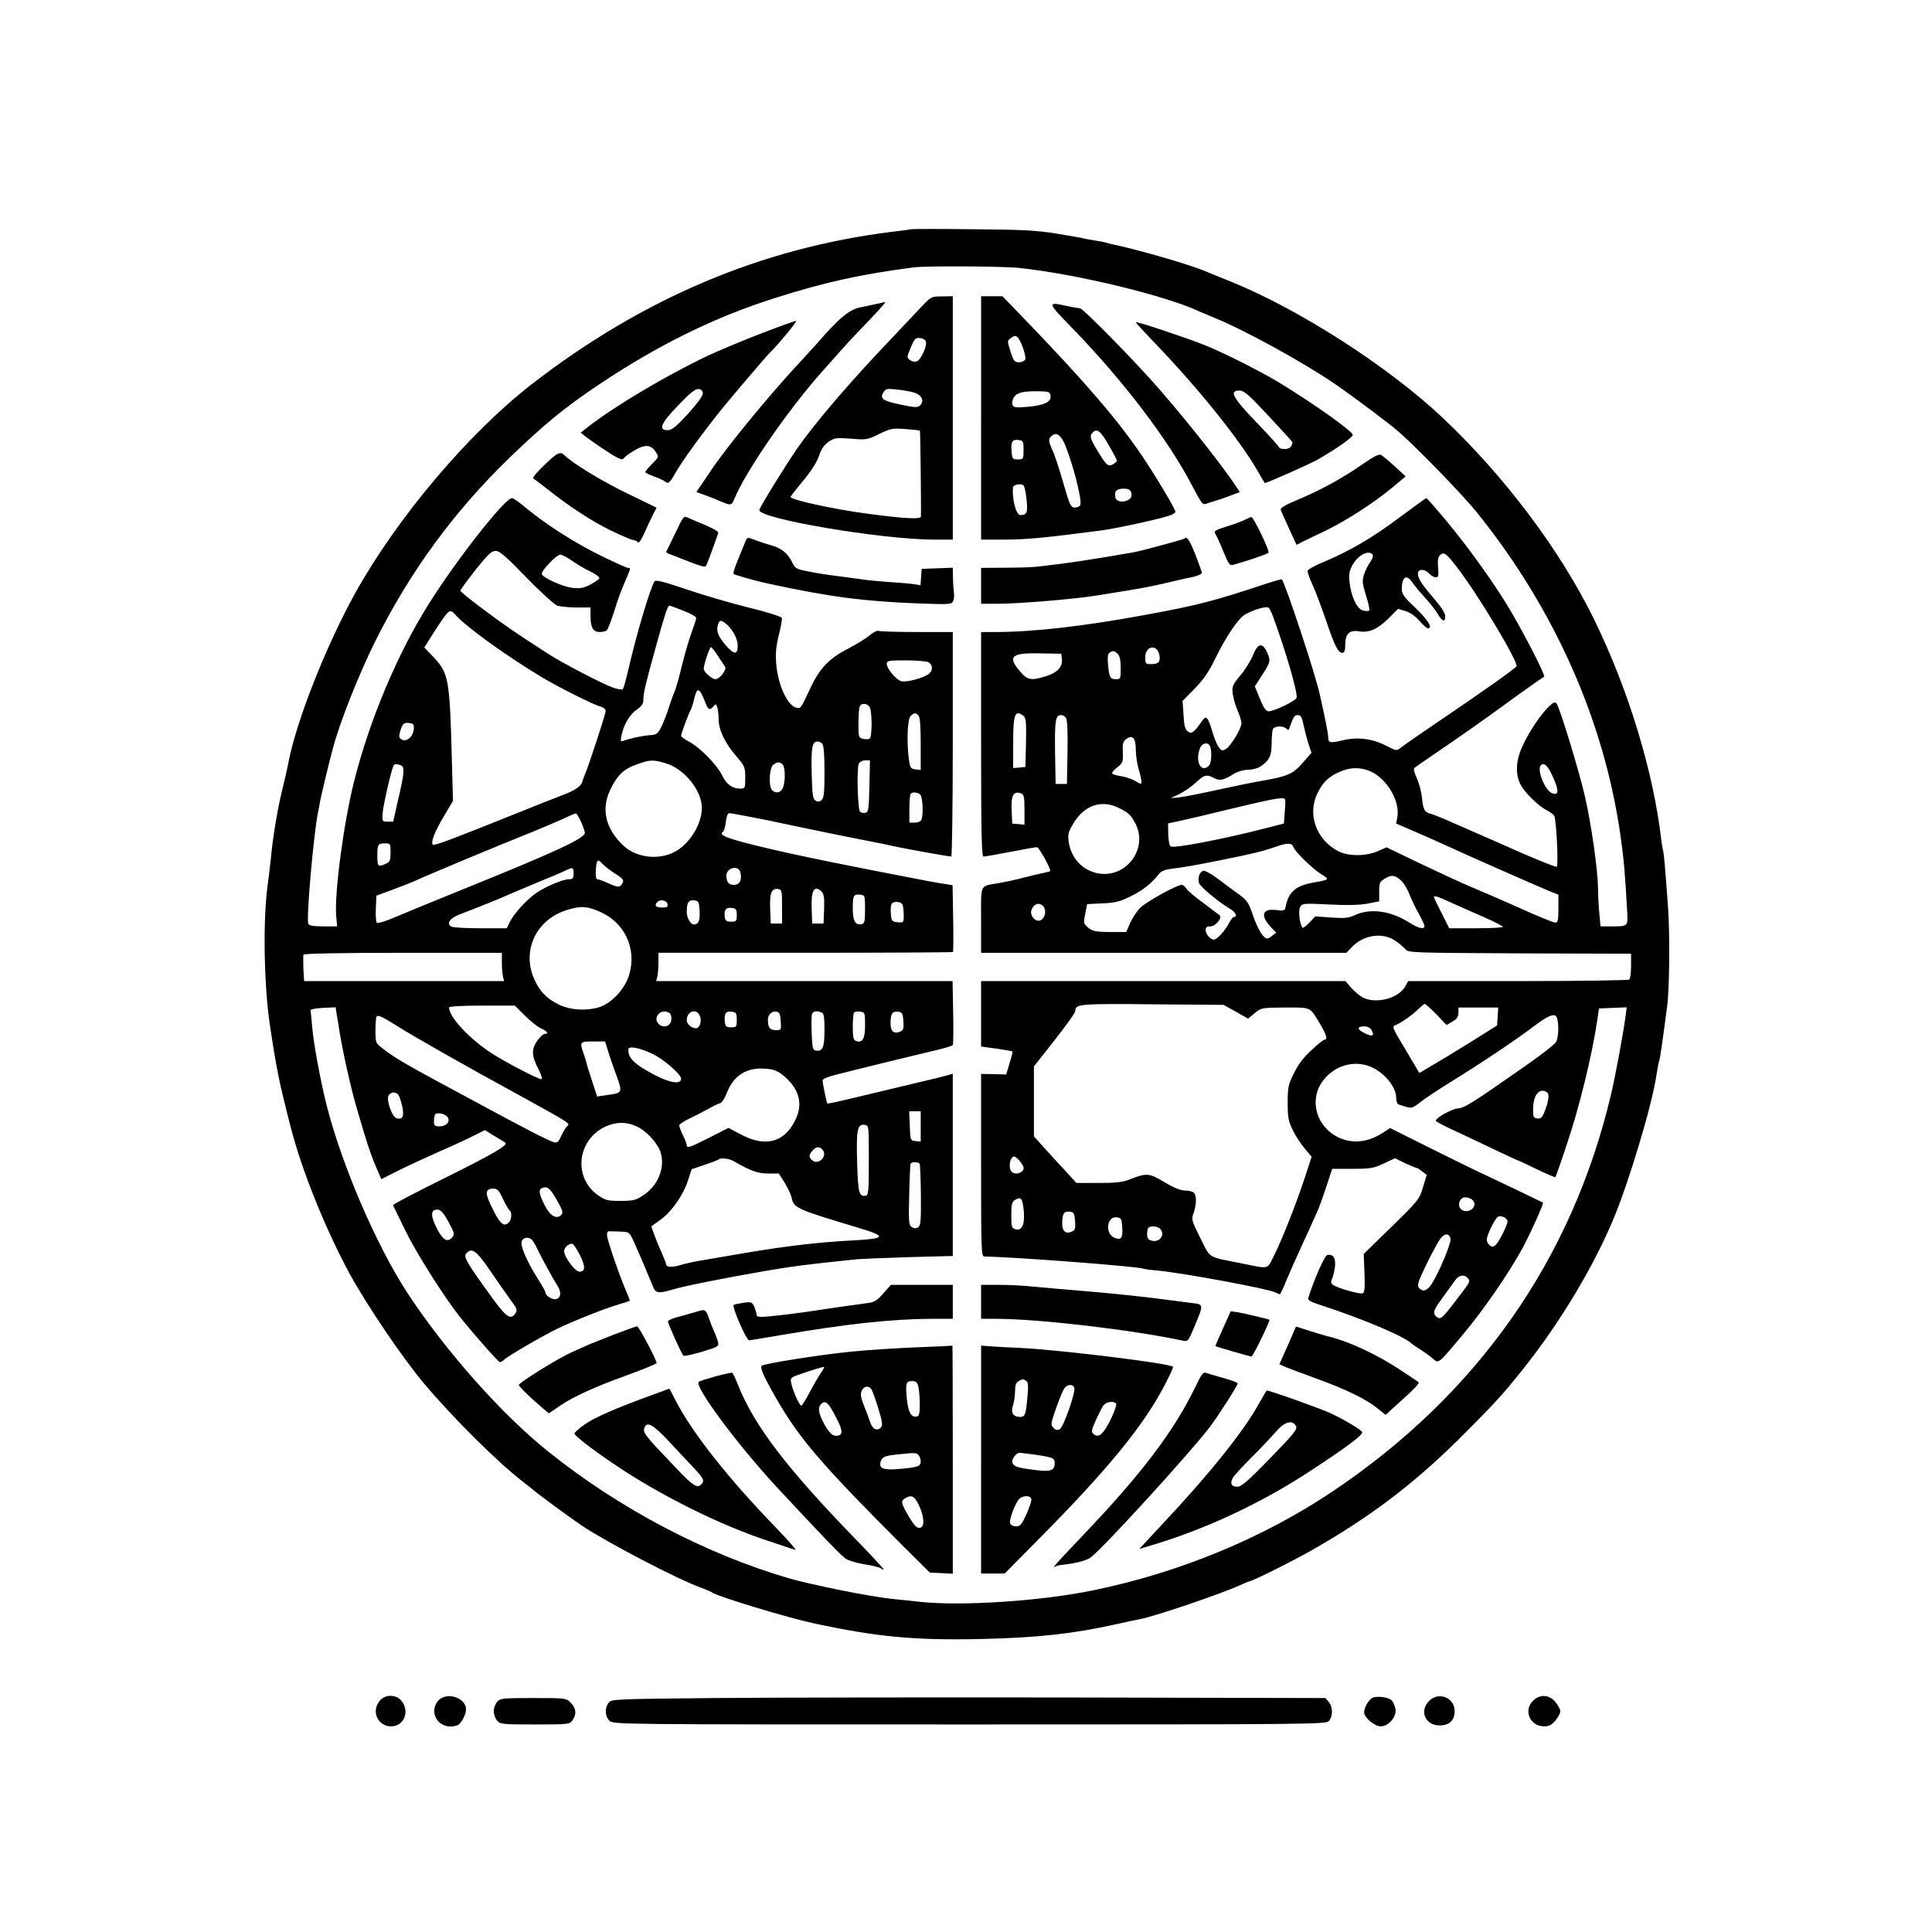 <?xml version="1.0" standalone="no"?>
<!DOCTYPE svg PUBLIC "-//W3C//DTD SVG 20010904//EN"
 "http://www.w3.org/TR/2001/REC-SVG-20010904/DTD/svg10.dtd">
<svg version="1.0" xmlns="http://www.w3.org/2000/svg"
 width="1024pt" height="1024pt" viewBox="0 0 1024 1024"
 preserveAspectRatio="xMidYMid meet">

<g transform="translate(0,1024) scale(0.1,-0.1)"
fill="#000000" stroke="none">
<path d="M4830 9025 c-8 -2 -55 -8 -105 -14 -689 -86 -1318 -352 -1905 -806
-336 -260 -716 -710 -938 -1110 -152 -274 -309 -671 -352 -890 -6 -33 -22
-103 -35 -155 -24 -96 -50 -255 -60 -365 -3 -33 -10 -89 -15 -125 -27 -185
-22 -530 10 -750 37 -245 49 -304 111 -545 58 -227 183 -537 311 -774 88 -162
279 -445 393 -581 161 -191 397 -425 535 -530 25 -19 47 -37 50 -40 11 -11
198 -149 255 -187 134 -89 505 -283 630 -328 28 -10 55 -22 60 -26 29 -21 398
-133 538 -163 336 -72 533 -91 891 -83 296 7 479 27 706 77 52 12 115 25 140
30 76 15 421 132 517 176 30 13 56 24 58 24 14 0 219 102 325 162 306 174 533
345 776 584 188 187 237 240 347 378 195 246 368 533 476 789 82 194 207 608
230 766 7 41 13 77 16 81 3 5 22 138 41 285 13 96 15 381 5 525 -17 232 -21
282 -28 310 -3 14 -7 36 -8 50 -42 361 -174 795 -355 1165 -180 369 -476 762
-806 1073 -286 269 -752 569 -1114 717 -63 25 -131 53 -150 61 -85 35 -356
113 -483 139 -10 2 -26 6 -35 9 -9 3 -35 8 -57 11 -22 4 -47 8 -55 10 -8 3
-73 14 -145 26 -109 18 -181 22 -445 24 -173 2 -322 2 -330 0z m570 -205 c299
-31 773 -145 955 -230 11 -5 49 -21 85 -36 159 -64 481 -242 641 -353 107 -74
290 -212 333 -250 102 -90 340 -335 413 -426 412 -511 676 -1106 762 -1715 18
-126 24 -196 36 -410 3 -68 1 -70 -75 -70 l-67 0 -6 68 c-4 37 -7 96 -7 132
-1 97 -35 340 -70 491 -30 131 -130 459 -149 489 -8 12 -15 10 -42 -15 -43
-42 -106 -135 -140 -211 -35 -76 -38 -147 -10 -202 22 -42 92 -112 137 -135
17 -9 35 -22 41 -29 12 -14 24 -266 14 -272 -5 -4 -169 64 -276 113 -11 5 -56
25 -100 44 -44 19 -121 53 -172 75 -50 23 -103 44 -117 48 -35 8 -43 21 -49
85 -3 30 -15 77 -27 103 -13 27 -19 51 -14 55 5 5 59 42 119 83 125 85 244
168 430 304 71 51 134 95 139 97 11 4 -122 261 -200 387 -83 134 -205 303
-316 437 -56 67 -105 123 -108 123 -3 0 -67 -47 -143 -103 -145 -109 -268
-180 -405 -237 -47 -19 -82 -40 -82 -47 0 -8 12 -40 26 -71 15 -31 46 -115 71
-187 48 -141 65 -175 88 -175 11 0 15 12 15 43 0 57 22 79 72 71 54 -9 100 11
157 68 l51 51 40 -12 c24 -7 52 -27 73 -51 19 -22 39 -40 45 -40 29 0 0 46
-74 116 -52 49 -64 66 -64 91 0 67 25 82 56 36 10 -16 39 -50 64 -78 26 -27
57 -67 69 -87 26 -44 41 -49 41 -13 0 16 -23 50 -65 99 -65 75 -86 110 -78
134 7 18 38 14 58 -8 10 -11 26 -20 35 -20 14 0 16 8 12 53 -3 40 0 56 12 66
20 17 32 8 91 -69 110 -143 322 -497 313 -521 -4 -11 -200 -149 -418 -296
-102 -69 -192 -132 -201 -140 -15 -13 -23 -11 -67 12 -76 40 -153 50 -232 32
-72 -17 -80 -15 -80 16 0 18 -19 113 -45 227 -24 110 -183 589 -201 609 -2 2
-38 -8 -81 -22 -279 -93 -364 -115 -648 -167 -325 -60 -591 -90 -797 -90 l-68
0 0 -595 c0 -480 3 -595 13 -595 7 0 71 11 142 25 72 14 135 25 141 25 11 0
77 -120 70 -127 -2 -2 -16 -6 -32 -9 -16 -3 -62 -14 -102 -24 -40 -11 -101
-24 -135 -30 -107 -19 -97 2 -97 -196 l0 -174 968 0 968 0 30 31 c61 64 162
79 229 33 21 -14 45 -34 54 -45 15 -19 36 -19 606 -22 l590 -2 0 -65 c0 -36
-4 -68 -10 -72 -5 -4 -271 -8 -590 -8 l-581 0 -17 -30 c-37 -63 -155 -92 -224
-57 -16 9 -44 32 -61 51 l-31 36 -966 0 -965 0 0 -173 0 -174 82 -11 c45 -7
83 -13 84 -15 2 -2 -5 -30 -15 -62 l-18 -60 -66 2 -67 1 0 -484 c0 -454 1
-484 18 -484 145 -1 821 -53 841 -64 3 -2 38 -7 76 -10 141 -14 590 -97 627
-117 9 -5 19 -9 21 -9 3 0 20 35 37 78 18 42 47 109 65 147 18 39 42 93 55
120 12 28 30 68 41 91 10 22 32 83 49 135 l31 94 107 0 c96 0 113 3 166 28
l60 28 53 -26 c30 -14 57 -25 61 -25 4 0 18 -9 30 -19 l24 -18 -20 -66 c-19
-64 -24 -70 -167 -210 l-147 -143 4 -102 c3 -80 1 -103 -10 -107 -16 -6 -139
30 -159 46 -8 7 -10 17 -4 28 5 9 12 37 16 62 7 49 -8 74 -40 67 -14 -2 -70
-129 -101 -228 -4 -11 14 -21 68 -38 218 -71 441 -165 478 -202 3 -3 25 -18
50 -34 25 -16 55 -38 67 -49 28 -25 26 -27 158 131 109 130 241 322 314 455
43 80 114 237 109 243 -2 1 -66 32 -143 69 -77 37 -174 83 -215 102 -41 20
-160 78 -264 130 l-188 94 -37 -24 c-79 -52 -162 -61 -236 -26 -118 56 -158
197 -85 298 60 83 165 114 255 77 71 -30 135 -107 135 -163 0 -18 6 -35 13
-37 6 -2 26 -8 42 -13 26 -8 35 -5 70 23 22 18 96 67 165 110 166 102 347 224
442 296 79 60 113 71 121 41 11 -41 7 -107 -7 -128 -8 -12 -81 -69 -163 -126
-279 -195 -321 -222 -357 -224 -32 -3 -116 -50 -116 -65 0 -4 35 -23 78 -43
42 -19 139 -65 214 -101 76 -36 140 -66 142 -66 3 0 48 -21 101 -47 52 -25 97
-44 99 -42 2 2 29 78 59 169 67 197 136 478 164 670 l8 55 74 3 73 3 -7 -53
c-11 -85 -54 -316 -76 -408 -206 -875 -708 -1591 -1479 -2107 -368 -246 -808
-428 -1265 -522 -275 -57 -698 -85 -920 -61 -44 5 -108 12 -143 15 -118 12
-427 74 -552 110 -443 130 -899 370 -1275 672 -247 198 -540 529 -741 833
-169 257 -353 686 -434 1007 -33 133 -68 323 -75 408 -4 44 -8 85 -9 90 0 6
29 11 66 13 l67 3 5 -33 c3 -18 11 -62 16 -98 22 -129 61 -304 95 -418 56
-191 70 -233 112 -329 l14 -33 87 44 c48 24 146 69 217 101 72 31 156 70 187
86 l58 29 52 -32 c29 -17 55 -33 57 -35 16 -12 -70 -62 -316 -184 -156 -77
-282 -143 -280 -147 2 -4 32 -65 66 -135 58 -119 204 -350 288 -456 80 -100
205 -241 213 -241 5 0 15 6 22 13 20 20 206 128 283 165 88 42 241 103 320
127 33 10 61 19 63 20 1 1 -7 24 -19 51 -34 78 -97 262 -101 292 -2 20 1 27
15 26 9 0 36 -1 60 -2 43 -2 44 -3 69 -59 32 -71 81 -187 98 -230 14 -38 30
-40 105 -18 53 17 279 62 465 94 172 30 227 37 515 67 28 2 152 7 278 11 l227
6 0 483 0 483 -27 -8 c-16 -5 -89 -23 -163 -40 -74 -18 -189 -45 -255 -61
-187 -45 -217 -51 -220 -48 -4 4 -25 107 -25 122 0 7 29 19 68 29 97 25 473
117 497 122 67 15 121 30 125 36 3 4 4 82 2 173 l-3 166 -786 0 -785 0 6 23
c3 12 6 46 6 75 l0 52 778 0 c428 0 781 2 783 4 2 2 3 83 1 179 l-3 175 -42 7
c-50 7 -74 12 -377 71 -129 25 -327 65 -440 90 -301 67 -391 95 -359 114 6 4
14 28 16 54 4 30 10 46 19 46 11 0 215 -39 284 -55 60 -13 291 -61 415 -85 83
-16 170 -34 195 -40 51 -11 269 -50 282 -50 4 0 8 268 8 595 l0 595 -189 0
c-104 0 -196 3 -204 6 -8 3 -30 -8 -48 -24 -19 -16 -71 -48 -117 -72 -99 -51
-149 -104 -198 -210 -49 -105 -49 -105 -70 -102 -49 8 -100 118 -110 234 -4
56 -1 91 14 152 11 43 18 84 16 91 -3 7 -81 32 -177 55 -94 23 -243 67 -331
97 -121 41 -161 51 -167 41 -24 -39 -96 -281 -140 -473 -11 -49 -24 -93 -28
-98 -4 -4 -27 0 -51 8 -57 20 -272 132 -347 181 -175 113 -230 151 -341 234
-67 50 -122 94 -122 99 0 4 36 54 80 110 66 82 85 101 107 101 21 0 55 -29
162 -140 75 -77 149 -144 164 -150 16 -5 62 -10 103 -10 l74 0 0 -46 c0 -60
14 -84 48 -84 15 0 32 4 37 8 6 4 23 48 39 97 26 84 35 108 72 193 17 40 17
42 2 42 -6 0 -70 29 -142 64 -139 68 -289 164 -396 252 -35 30 -70 54 -76 54
-38 0 -293 -325 -442 -562 -167 -266 -315 -619 -396 -943 -55 -220 -104 -591
-94 -711 l5 -54 -74 0 c-53 0 -75 4 -79 14 -11 28 27 463 51 587 3 13 8 40 11
59 7 37 46 200 69 285 36 137 137 391 224 566 184 369 418 689 713 974 176
170 292 266 467 383 316 212 620 362 941 463 265 84 451 125 735 162 64 8 465
6 555 -3z m1876 -1521 c3 -6 -2 -23 -13 -37 -11 -15 -26 -45 -33 -66 -11 -35
-10 -47 10 -112 13 -41 21 -77 17 -80 -3 -4 -18 -3 -32 0 -33 8 -64 74 -72
151 -5 43 -1 60 17 93 30 52 87 80 106 51z m-4247 -29 c23 -17 66 -43 96 -57
31 -15 54 -32 52 -38 -2 -5 -23 -20 -47 -33 -36 -19 -55 -22 -95 -18 -52 6
-157 53 -163 73 -5 17 77 103 98 103 9 0 36 -14 59 -30z m593 -267 c38 -14 68
-32 68 -38 0 -7 -11 -41 -24 -76 -13 -35 -36 -113 -51 -174 -14 -60 -32 -123
-39 -140 -8 -16 -21 -55 -31 -85 -9 -30 -27 -75 -38 -99 -21 -42 -25 -45 -67
-48 -43 -4 -102 -17 -137 -30 -14 -5 -15 -1 -9 28 11 57 44 113 81 138 26 18
35 31 35 52 0 35 10 78 67 284 47 170 62 215 71 215 4 0 37 -12 74 -27z m3125
-30 c68 -184 133 -408 125 -432 -5 -16 -119 -71 -147 -71 -15 0 -27 16 -47 66
l-27 66 39 61 c45 69 46 76 24 123 -24 50 -48 44 -73 -19 -12 -29 -42 -78 -67
-107 -42 -51 -45 -58 -40 -98 3 -24 15 -64 26 -89 11 -25 20 -55 20 -66 0 -28
-55 -119 -81 -136 -20 -12 -24 -11 -39 8 -9 12 -24 48 -33 79 -25 83 -34 93
-55 62 -44 -63 -56 -72 -76 -57 -15 11 -20 30 -23 88 l-5 74 64 65 c46 47 75
89 107 155 59 121 123 216 160 238 44 25 114 46 125 36 5 -5 16 -25 23 -46z
m-4331 6 c56 -62 256 -207 450 -325 90 -54 280 -150 317 -159 16 -4 27 -14 27
-24 0 -16 -92 -297 -110 -336 -5 -11 -11 -29 -14 -40 -7 -23 -42 -46 -101 -68
-22 -8 -146 -57 -275 -109 -308 -124 -409 -162 -416 -155 -12 12 9 67 57 148
l50 84 -6 215 c-11 431 -17 461 -96 546 l-50 52 37 59 c97 151 96 150 130 112z
m1427 -41 c37 -28 67 -82 67 -120 0 -49 -18 -49 -60 -2 -42 48 -54 77 -46 108
7 29 15 32 39 14z m-37 -176 c18 -26 34 -52 38 -58 8 -15 -31 -64 -52 -64 -18
0 -62 38 -62 55 0 22 31 115 38 115 4 0 21 -21 38 -48z m2320 40 c16 -10 26
-46 18 -66 -4 -10 -18 -16 -40 -16 -32 0 -34 2 -34 35 0 41 29 65 56 47z
m-202 -28 c11 -10 16 -34 16 -75 0 -56 -1 -59 -24 -59 -32 0 -36 8 -43 76 -4
42 -1 59 8 65 19 12 25 11 43 -7z m-296 -26 c5 -42 -22 -72 -81 -91 -82 -26
-100 -23 -141 25 -68 79 -46 99 109 95 l110 -2 3 -27z m-707 -18 c23 -13 25
-43 3 -61 -28 -23 -124 -48 -149 -39 -29 11 -75 67 -75 91 0 17 8 19 101 19
55 0 109 -5 120 -10z m-1186 -205 c18 -49 26 -53 46 -29 12 14 14 14 20 -3 4
-10 8 -40 8 -66 1 -58 33 -124 95 -197 43 -50 46 -57 46 -112 0 -55 -1 -58
-25 -58 -43 0 -74 22 -97 69 -27 57 -120 151 -176 180 -23 12 -42 26 -42 31 0
12 41 122 50 135 4 6 13 34 20 63 14 61 27 58 55 -13z m875 -34 c13 -26 13
-158 -1 -166 -5 -4 -21 -4 -35 -1 -23 6 -24 10 -24 80 0 41 3 81 6 90 8 22 41
20 54 -3z m258 -43 c8 -8 12 -56 12 -151 l0 -138 -27 3 c-25 3 -29 8 -35 48
-13 90 -9 217 8 234 19 19 26 20 42 4z m555 -1 c15 -11 17 -29 15 -142 l-3
-130 -32 -3 -33 -3 0 133 c0 152 9 178 53 145z m226 -11 c8 -9 11 -66 9 -182
l-3 -169 -30 0 -30 0 -3 169 c-2 168 2 196 33 196 7 0 18 -6 24 -14z m1261
-43 c7 -32 19 -77 27 -101 l14 -42 -47 -54 c-50 -58 -81 -72 -224 -96 -36 -6
-139 -27 -230 -47 -91 -20 -183 -38 -205 -40 l-40 -3 47 22 c26 13 65 40 87
61 44 41 56 44 96 23 30 -16 49 -12 106 23 19 12 51 21 74 21 22 0 52 8 65 17
49 34 59 55 60 120 0 34 3 68 6 77 7 19 55 21 72 4 9 -9 13 -8 16 3 22 62 27
69 45 69 16 0 22 -11 31 -57z m-4717 -18 c-3 -39 -38 -69 -63 -55 -15 8 -17
16 -10 40 13 45 20 51 48 48 23 -3 27 -7 25 -33z m3827 -110 c0 -28 7 -74 15
-101 8 -27 15 -57 15 -66 0 -16 -2 -16 -32 2 -18 11 -52 22 -75 26 -24 3 -45
10 -48 14 -3 5 9 20 27 33 29 23 31 29 29 80 -2 47 1 57 20 71 33 23 49 4 49
-59z m-1662 33 c8 -8 12 -56 12 -149 0 -112 -3 -139 -16 -150 -11 -9 -20 -10
-32 -2 -14 8 -17 32 -20 148 -3 136 3 165 32 165 7 0 17 -5 24 -12z m2056 -14
c10 -27 7 -89 -6 -102 -42 -42 -75 22 -48 92 11 29 44 35 54 10z m-2884 -90
c97 -29 190 -144 190 -236 0 -76 -51 -169 -121 -219 -86 -61 -220 -52 -296 20
-93 88 -118 192 -69 294 39 81 71 112 148 138 66 23 81 23 148 3z m1078 -121
c-3 -125 -5 -138 -22 -141 -10 -2 -22 0 -28 6 -12 12 -18 232 -6 255 5 9 20
17 34 17 l25 0 -3 -137z m-460 115 c14 -14 16 -87 2 -122 -10 -28 -38 -34 -58
-14 -19 19 -15 118 6 134 21 17 35 17 50 2z m-2024 -4 c22 -8 20 -38 -13 -179
l-27 -120 -29 0 c-29 0 -30 1 -27 45 3 42 47 234 58 252 6 10 17 10 38 2z
m6109 -67 c31 -69 29 -95 -7 -81 -37 14 -82 125 -59 148 18 17 39 -4 66 -67z
m-968 34 c88 -40 157 -159 141 -244 l-6 -32 102 -44 c57 -25 135 -59 173 -77
97 -45 494 -220 544 -240 l41 -16 0 -74 c0 -62 -3 -74 -17 -74 -9 0 -96 35
-192 79 -97 43 -212 93 -256 111 -44 18 -162 73 -263 121 l-183 88 -47 -21
c-64 -27 -154 -27 -208 0 -118 60 -167 198 -110 310 29 58 58 85 116 111 56
25 113 26 165 2z m-2387 -123 c12 -12 17 -104 6 -132 -4 -10 -18 -16 -35 -16
l-29 0 0 73 c0 41 3 77 7 80 10 11 38 8 51 -5z m536 6 c13 -5 16 -22 16 -86
l0 -79 -32 3 -33 3 -3 68 c-4 84 10 107 52 91z m1396 -91 l-5 -68 -90 -23
c-218 -57 -484 -108 -509 -99 -7 3 -13 29 -14 64 l-1 59 62 13 c34 7 143 33
242 57 211 51 261 61 295 63 25 1 25 0 20 -66z m-885 17 c56 -26 69 -39 94
-87 68 -135 -55 -293 -204 -261 -82 18 -139 82 -151 169 -5 38 -1 52 28 99 55
91 146 122 233 80z m-2845 -76 c11 -26 20 -52 20 -58 0 -29 -155 -101 -645
-299 -170 -69 -341 -139 -380 -156 -38 -16 -74 -26 -78 -22 -4 4 -7 39 -5 76
l3 68 90 33 c50 19 99 38 110 43 44 22 463 197 625 261 52 21 124 52 160 68
36 17 68 31 72 31 4 1 16 -20 28 -45z m-1010 -162 c0 -43 -3 -50 -25 -60 -41
-19 -45 -15 -45 41 0 62 3 67 42 67 27 0 28 -2 28 -48z m4785 29 c8 -25 102
-116 150 -146 44 -26 44 -27 -50 -44 -87 -16 -125 -49 -140 -123 -5 -26 -7
-27 -54 -21 -71 8 -82 -30 -25 -91 l28 -29 -24 -19 c-18 -14 -26 -16 -37 -6
-21 17 -45 65 -68 133 -16 48 -28 65 -65 92 -25 18 -75 55 -112 83 -40 30 -73
48 -82 44 -19 -7 -29 -38 -21 -64 6 -20 105 -102 163 -136 30 -17 44 -44 22
-44 -5 0 -17 -15 -26 -32 -20 -41 -64 -88 -80 -88 -19 0 -44 29 -44 51 0 14 7
19 25 19 27 0 65 45 49 59 -5 4 -44 33 -86 65 -43 31 -83 65 -90 76 -7 11 -18
20 -25 20 -26 0 -190 -91 -220 -122 -18 -18 -41 -54 -53 -80 l-21 -48 -87 0
c-75 1 -91 4 -114 23 -25 21 -26 24 -16 74 l10 51 82 4 c68 3 92 9 150 38 65
32 108 67 148 117 11 15 32 24 65 28 60 7 130 19 258 45 166 33 227 48 285 68
72 26 97 26 105 3z m-3660 -91 c10 -11 40 -34 66 -51 42 -26 47 -34 38 -50
-12 -24 -23 -24 -78 1 -24 11 -48 20 -55 20 -7 0 -10 17 -8 50 4 55 10 60 37
30z m-155 -50 c0 -25 -4 -30 -24 -30 -31 0 -121 -37 -172 -72 -50 -33 -120
-110 -142 -155 l-16 -33 -140 0 c-78 0 -147 4 -154 9 -27 16 -8 44 43 64 145
56 203 80 230 92 17 8 91 39 165 70 74 30 149 62 165 70 42 20 45 19 45 -15z
m884 7 c10 -41 -3 -67 -34 -67 -28 0 -40 15 -40 49 0 42 64 58 74 18z m3498
-40 c15 -12 36 -45 47 -74 11 -29 34 -76 51 -106 16 -29 30 -59 30 -65 0 -20
-31 -13 -80 18 -97 62 -205 78 -288 40 -35 -16 -56 -18 -127 -13 l-84 6 -31
-33 c-17 -18 -33 -30 -36 -27 -15 15 -24 89 -13 109 11 20 16 21 155 14 97 -5
163 -3 204 5 l60 12 0 51 c0 45 3 53 28 68 37 22 52 21 84 -5z m-3277 -142 l0
-90 -30 0 -30 0 -3 78 c-3 85 7 110 42 105 20 -3 21 -9 21 -93z m210 79 c12
-13 15 -33 13 -93 l-3 -76 -30 0 -30 0 -3 78 c-4 98 14 129 53 91z m230 -94
c0 -64 -3 -75 -18 -78 -34 -7 -47 17 -47 83 0 70 4 77 40 73 24 -3 25 -5 25
-78z m3106 36 c41 -18 118 -53 172 -76 54 -24 100 -47 103 -52 3 -4 -60 -8
-140 -8 l-145 0 -40 80 c-23 44 -41 82 -41 85 0 10 20 4 91 -29z m-4153 -8 c3
-14 -3 -18 -26 -18 -35 0 -45 9 -30 27 15 19 52 12 56 -9z m170 -37 c3 -50 -5
-70 -30 -71 -17 0 -38 35 -38 65 0 52 9 66 39 63 24 -3 26 -7 29 -57z m1076
33 c3 -9 6 -34 6 -55 0 -39 -1 -40 -32 -37 -30 3 -33 6 -36 42 -2 21 -1 44 2
52 7 19 52 18 60 -2z m744 -6 c24 -24 8 -78 -24 -78 -23 0 -45 31 -38 54 11
35 40 46 62 24z m-2352 -29 c134 -56 200 -195 159 -335 -22 -76 -97 -156 -165
-174 -67 -19 -147 -13 -205 14 -66 32 -102 68 -132 133 -71 155 10 324 179
372 67 20 99 18 164 -10z m729 -19 c0 -32 -2 -35 -30 -35 -24 0 -31 5 -33 23
-6 38 5 54 35 50 25 -3 28 -7 28 -38z m-1245 -252 c0 -29 3 -63 6 -75 l6 -23
-530 0 -530 0 -4 65 c-1 36 -1 70 0 75 2 6 195 10 528 10 l524 0 0 -52z m3890
-260 l65 -37 35 29 c35 29 37 29 161 30 142 0 130 5 185 -86 34 -57 42 -84 25
-84 -6 0 -37 -25 -70 -56 -42 -38 -71 -77 -93 -123 -30 -59 -33 -75 -33 -156
0 -78 4 -98 27 -145 15 -31 44 -75 64 -98 l36 -43 -36 -110 c-47 -142 -119
-325 -163 -413 -39 -77 -20 -73 -178 -41 -177 35 -158 23 -213 133 -46 92 -48
99 -36 132 16 45 17 93 2 108 -7 7 -28 12 -47 12 -24 0 -60 15 -109 44 -80 49
-96 50 -184 15 -38 -15 -74 -19 -166 -19 l-117 0 -48 53 c-27 28 -77 84 -113
123 l-64 71 0 186 0 185 73 92 c113 144 147 192 147 206 0 32 34 35 410 31
l375 -3 65 -36z m1063 -14 l54 -57 32 19 c23 13 31 26 31 46 l0 28 106 0 105
0 -3 -47 -3 -48 -140 -88 c-77 -48 -170 -104 -206 -125 l-66 -39 -60 101 c-87
145 -87 145 -66 153 26 9 94 57 123 87 14 13 28 25 31 25 4 1 31 -24 62 -55z
m-4831 -7 c29 -29 68 -60 86 -68 33 -14 42 -29 18 -29 -7 0 -25 -17 -39 -37
-31 -45 -30 -79 8 -152 14 -28 21 -51 15 -51 -18 0 -187 88 -262 136 -118 76
-228 193 -228 244 0 6 60 10 174 10 l175 0 53 -53z m766 14 c8 -5 12 -21 10
-37 -3 -32 -38 -45 -64 -24 -40 34 9 90 54 61z m162 -17 c11 -27 -2 -64 -21
-64 -24 0 -49 22 -49 43 0 49 54 65 70 21z m195 -19 c0 -38 -2 -40 -30 -40
-26 0 -30 4 -33 28 -5 44 4 59 35 55 25 -3 28 -7 28 -43z m233 -7 c3 -47 3
-48 -26 -48 -31 0 -42 14 -42 54 0 28 19 48 45 44 16 -2 21 -12 23 -50z m216
46 c13 -5 16 -23 16 -94 0 -92 -10 -115 -47 -108 -15 3 -18 16 -21 92 -2 49
-1 95 2 103 6 14 25 17 50 7z m231 -68 c0 -73 -14 -96 -49 -83 -13 5 -16 21
-16 75 0 38 3 72 7 76 4 4 19 6 33 4 24 -3 25 -6 25 -72z m203 21 c3 -42 0
-48 -20 -56 -31 -12 -48 4 -48 44 0 52 9 66 39 63 23 -3 26 -8 29 -51z m-2688
-22 c97 -61 348 -204 665 -377 256 -141 259 -143 242 -156 -8 -7 -22 -30 -32
-52 -15 -33 -22 -39 -39 -34 -33 10 -140 65 -421 217 -364 195 -419 227 -487
280 -37 28 -38 30 -38 96 0 37 3 70 6 74 9 8 31 -2 104 -48z m5170 -26 c16
-30 5 -35 -35 -16 -43 20 -45 37 -5 37 19 0 33 -7 40 -21z m-4050 -101 c7 -24
25 -78 41 -121 41 -113 43 -109 -51 -122 l-45 -7 -28 86 c-16 47 -28 88 -28
91 0 2 -6 23 -14 46 -24 67 -23 69 48 69 l64 0 13 -42z m235 -22 c58 -26 155
-110 155 -133 0 -39 -82 -18 -193 49 -65 39 -87 66 -87 105 0 21 53 12 125
-21z m694 -114 c83 -67 108 -146 71 -228 -56 -127 -158 -158 -291 -88 l-68 36
-100 -51 c-103 -52 -121 -59 -121 -41 0 6 -9 30 -20 52 -11 23 -20 47 -20 53
0 6 24 22 53 36 28 13 73 36 98 50 26 15 54 29 64 31 10 2 25 24 36 52 35 94
104 139 203 132 46 -3 66 -11 95 -34z m4050 -91 c15 -9 9 -51 -15 -109 -11
-26 -19 -33 -36 -30 -21 3 -23 8 -22 56 2 71 34 108 73 83z m-6092 -9 c7 -4
17 -32 24 -61 12 -57 5 -75 -27 -69 -26 4 -60 104 -43 124 13 16 28 18 46 6z
m2773 -173 l0 -80 -27 3 c-28 3 -28 4 -31 81 l-3 77 31 0 30 0 0 -81z m-2507
49 c15 -23 -8 -48 -44 -48 -25 0 -29 4 -29 28 0 16 3 32 7 36 12 12 55 2 66
-16z m1003 -49 c51 -24 109 -87 125 -136 26 -81 -13 -178 -94 -230 -36 -24
-52 -28 -118 -28 -68 0 -80 3 -118 29 -135 94 -113 296 40 366 57 25 112 25
165 -1z m1229 -179 c0 -156 -2 -185 -15 -187 -37 -7 -42 11 -47 175 -5 174 1
206 40 200 22 -3 22 -5 22 -188z m-247 58 c32 -32 -18 -87 -53 -58 -19 16 -19
29 2 52 19 21 34 23 51 6z m1052 -68 c18 -25 19 -34 10 -45 -19 -22 -57 -19
-65 6 -9 28 2 69 20 69 7 0 23 -14 35 -30z m-1520 5 c86 -50 127 -65 181 -65
l57 0 30 -47 c16 -27 33 -61 37 -78 13 -59 20 -62 363 -165 142 -43 136 -55
-30 -64 -178 -9 -355 -29 -573 -66 -99 -17 -207 -35 -240 -41 -33 -5 -82 -16
-108 -24 -47 -14 -77 -12 -77 6 0 5 -11 32 -24 62 -14 29 -31 72 -39 95 l-15
42 50 36 c60 44 120 131 145 209 l19 58 68 23 c37 12 70 25 74 28 10 11 57 6
82 -9z m984 -13 c3 -5 6 -80 7 -168 1 -136 -1 -160 -15 -169 -11 -7 -22 -6
-33 1 -16 10 -18 27 -14 170 2 88 5 162 8 167 6 10 41 9 47 -1z m-1923 -192
c31 -54 35 -67 24 -79 -25 -26 -60 -5 -88 51 -30 58 -34 84 -14 91 27 12 43
-1 78 -63z m-285 5 c14 -30 30 -57 35 -60 13 -9 11 -49 -3 -63 -26 -26 -45
-12 -81 59 -49 94 -49 119 0 119 19 0 29 -11 49 -55z m5147 -17 c13 -38 -46
-65 -73 -33 -15 18 -4 52 18 58 21 4 49 -8 55 -25z m-2397 10 c4 -7 9 -37 11
-67 4 -65 -13 -97 -46 -86 -19 6 -21 14 -21 75 0 55 4 71 18 79 23 14 29 13
38 -1z m-3038 -116 c32 -60 33 -64 17 -82 -24 -27 -49 -11 -80 50 -36 71 -33
104 10 98 13 -2 31 -24 53 -66z m3320 5 c3 -42 0 -48 -20 -56 -31 -12 -48 4
-48 44 0 52 9 66 39 63 23 -3 26 -8 29 -51z m2292 0 c0 -21 -46 -111 -63 -126
-14 -11 -20 -11 -32 -1 -8 7 -15 20 -15 29 0 25 46 118 61 123 18 7 49 -9 49
-25z m-2042 -31 c4 -58 -5 -70 -40 -57 -52 20 -43 115 10 109 25 -3 27 -7 30
-52z m200 -8 c30 -30 0 -75 -43 -64 -19 5 -25 13 -25 35 0 15 3 31 7 34 11 11
48 8 61 -5z m1540 -55 c4 -24 -65 -186 -101 -240 -24 -36 -47 -42 -67 -18 -10
13 -3 34 40 123 29 59 62 120 73 135 22 32 51 32 55 0z m-4872 -1 c6 -4 21
-27 32 -52 22 -46 83 -158 108 -197 20 -32 17 -61 -7 -68 -20 -7 -59 18 -59
37 0 5 -18 37 -40 71 -57 91 -93 173 -85 197 6 20 31 26 51 12z m258 -85 c30
-60 29 -87 -3 -87 -23 0 -81 78 -81 109 0 20 27 43 45 38 6 -2 23 -29 39 -60z
m-471 -89 c42 -62 91 -132 109 -156 26 -34 30 -46 22 -60 -26 -41 -49 -26
-126 80 -132 182 -152 216 -138 233 30 36 54 19 133 -97z m5177 -33 c14 -17
14 -17 -62 -116 -73 -96 -83 -105 -103 -89 -24 20 -18 36 33 105 26 35 55 76
65 90 20 28 48 32 67 10z"/>
<path d="M4877 8607 c-32 -34 -128 -136 -214 -227 -182 -193 -349 -390 -437
-516 -61 -88 -190 -297 -201 -326 -17 -45 646 -158 926 -158 l99 0 0 645 0
645 -57 -1 c-58 0 -58 -1 -116 -62z m31 -179 c5 -27 -29 -97 -50 -104 -19 -6
-48 11 -48 26 0 5 9 29 20 55 18 41 23 46 47 43 17 -2 29 -10 31 -20z m-66
-268 c43 -12 59 -44 35 -68 -14 -13 -24 -13 -101 3 -97 20 -114 32 -94 65 12
20 19 21 68 16 30 -3 72 -10 92 -16z m34 -203 c2 -2 7 -419 5 -455 -1 -15 -87
-11 -281 15 -178 23 -410 74 -410 89 0 3 30 42 67 86 43 52 73 99 84 132 12
36 27 58 50 74 31 21 40 23 119 17 81 -7 88 -6 150 25 60 29 70 31 139 26 41
-3 76 -7 77 -9z"/>
<path d="M5200 8025 l0 -645 123 0 c118 0 220 10 517 49 83 11 319 63 363 80
15 6 27 14 27 18 0 15 -107 194 -181 303 -127 186 -289 375 -594 693 l-142
147 -57 0 -56 0 0 -645z m197 423 c19 -25 43 -98 37 -113 -4 -8 -18 -15 -33
-15 -24 0 -29 6 -45 57 -18 55 -17 57 0 70 22 16 29 16 41 1z m171 -305 c5
-33 -32 -51 -119 -59 -67 -6 -77 -4 -83 11 -3 10 0 28 9 41 16 24 50 32 140
30 43 -1 50 -4 53 -23z m309 -263 c24 -41 43 -78 43 -82 0 -4 -10 -12 -21 -19
-26 -14 -35 -6 -84 75 -38 64 -41 76 -23 94 23 23 42 7 85 -68z m-239 18 c38
-79 99 -306 88 -334 -3 -8 -16 -14 -29 -14 -22 0 -27 11 -62 133 -21 72 -46
150 -57 171 -21 47 -22 58 -6 74 22 22 44 12 66 -30z m-213 -43 c0 -49 -1 -50
-30 -50 -28 0 -30 3 -33 39 -5 54 3 68 35 64 26 -3 28 -6 28 -53z m16 -262 c7
-70 2 -83 -33 -83 -22 0 -45 84 -39 147 1 14 42 22 55 11 6 -4 13 -38 17 -75z
m555 35 c4 -15 1 -26 -12 -35 -26 -19 -68 -13 -72 10 -7 33 6 47 42 47 27 0
36 -5 42 -22z"/>
<path d="M4650 8630 c-19 -4 -60 -13 -90 -19 -60 -12 -114 -58 -231 -193 -11
-12 -60 -65 -108 -118 -150 -162 -369 -429 -451 -551 l-79 -117 47 -17 c26 -9
56 -21 67 -26 67 -30 72 -30 86 4 62 151 289 480 474 686 22 25 62 70 89 100
27 31 91 100 143 153 77 81 106 114 91 107 -2 -1 -19 -5 -38 -9z"/>
<path d="M5687 8497 c268 -277 504 -586 633 -834 52 -98 54 -101 79 -91 14 5
33 11 41 13 8 2 41 13 73 25 l58 22 -17 26 c-59 92 -246 331 -398 506 -124
145 -414 441 -432 442 -10 1 -43 6 -72 13 -104 22 -103 20 35 -122z"/>
<path d="M4030 8471 c-96 -37 -222 -90 -280 -117 -224 -107 -491 -266 -634
-377 l-38 -30 23 -19 c45 -34 135 -95 166 -111 27 -14 33 -15 43 -2 6 8 32 26
57 40 52 31 84 28 109 -11 17 -25 16 -26 -19 -62 -21 -21 -37 -41 -37 -44 0
-4 21 -14 48 -24 26 -9 51 -21 56 -26 18 -15 26 -8 58 49 35 61 142 209 242
333 50 62 238 283 256 300 47 46 149 170 139 169 -8 0 -93 -31 -189 -68z
m-305 -317 c0 -13 -32 -56 -79 -108 -64 -69 -85 -86 -108 -86 -51 0 -35 37 58
133 64 67 90 87 107 85 15 -2 22 -10 22 -24z"/>
<path d="M6020 8532 c0 -3 42 -49 93 -102 240 -249 460 -523 556 -692 18 -32
34 -58 35 -58 12 0 232 98 276 122 102 58 190 120 190 133 0 19 -212 169 -393
279 -102 61 -290 156 -392 197 -107 42 -365 128 -365 121z m704 -497 c69 -74
126 -136 126 -139 0 -22 -16 -36 -41 -36 -16 0 -29 4 -29 8 0 5 -54 64 -120
133 -127 132 -147 169 -91 169 25 0 49 -21 155 -135z"/>
<path d="M2884 7774 c-38 -36 -64 -68 -58 -70 6 -3 42 -30 80 -60 113 -90 233
-168 334 -217 52 -25 104 -47 115 -49 11 -1 23 -7 27 -13 4 -5 19 17 33 49 14
32 35 76 45 97 l20 38 -152 74 c-135 65 -293 161 -335 203 -24 23 -37 17 -109
-52z"/>
<path d="M7221 7779 c-103 -72 -225 -139 -346 -189 -60 -25 -89 -42 -87 -51 2
-8 22 -53 44 -100 l40 -87 26 14 c15 7 70 34 123 59 109 52 262 150 361 233
l68 57 -57 53 c-32 29 -65 56 -73 61 -11 6 -40 -9 -99 -50z"/>
<path d="M3580 7416 c-24 -50 -46 -94 -48 -99 -2 -4 5 -10 15 -13 10 -4 56
-22 103 -40 46 -19 87 -31 90 -26 4 4 19 43 35 87 16 44 30 85 32 91 2 6 -27
23 -64 39 -37 15 -80 33 -94 40 -26 12 -26 11 -69 -79z"/>
<path d="M6600 7486 c-14 -8 -57 -24 -97 -36 -68 -22 -71 -24 -59 -44 7 -12
26 -54 42 -93 25 -62 32 -72 49 -67 76 21 181 57 188 64 9 8 -79 190 -91 190
-4 -1 -18 -7 -32 -14z"/>
<path d="M3950 7368 c-64 -155 -69 -169 -57 -173 74 -23 123 -36 182 -49 318
-69 502 -93 785 -104 167 -6 183 -6 191 10 5 10 8 30 5 45 -2 16 -5 52 -5 81
l-1 53 -82 -3 -83 -3 -3 -43 -3 -44 -37 6 c-20 3 -77 8 -127 11 -49 4 -101 8
-115 10 -14 2 -63 9 -110 15 -125 16 -149 20 -215 33 -55 11 -61 15 -77 48
-22 46 -59 76 -112 89 -22 6 -58 18 -79 26 -47 18 -46 18 -57 -8z"/>
<path d="M6279 7386 c-5 -5 -227 -65 -264 -72 -226 -40 -382 -63 -525 -78 -25
-3 -100 -5 -167 -5 l-123 -1 0 -95 0 -95 88 0 c112 0 411 25 527 44 50 8 135
22 190 31 55 9 134 25 175 35 41 10 101 24 133 30 31 6 57 17 57 23 0 7 -16
50 -34 97 -31 78 -45 98 -57 86z"/>
<path d="M4689 3393 c-38 -45 -52 -54 -87 -59 -75 -10 -251 -35 -273 -39 -52
-9 -187 -26 -251 -32 -55 -5 -68 -3 -68 9 0 8 -6 26 -12 42 -12 25 -16 27 -58
21 -25 -4 -48 -9 -51 -11 -12 -7 67 -189 82 -188 8 1 82 13 164 27 351 60 590
86 798 87 l117 0 0 90 0 90 -164 0 -164 0 -33 -37z"/>
<path d="M5200 3340 l0 -90 79 0 c221 0 713 -57 987 -115 30 -7 31 -6 62 67
52 124 52 124 -5 131 -26 3 -118 15 -203 26 -85 11 -243 27 -350 36 -107 9
-236 20 -287 25 -50 6 -135 10 -187 10 l-96 0 0 -90z"/>
<path d="M3700 3290 c-14 -4 -55 -16 -92 -26 -38 -9 -68 -22 -68 -28 0 -11 73
-173 82 -181 5 -5 61 8 136 32 49 16 53 19 47 43 -4 14 -13 39 -21 55 -7 17
-20 48 -27 69 -15 44 -21 48 -57 36z"/>
<path d="M6482 3199 c-23 -51 -41 -93 -40 -94 7 -4 184 -55 191 -55 8 0 101
191 95 195 -6 4 -134 34 -169 40 l-36 5 -41 -91z"/>
<path d="M3250 3165 c-63 -25 -124 -49 -135 -54 -11 -5 -47 -21 -80 -36 -70
-30 -285 -163 -285 -176 0 -8 66 -72 127 -123 l32 -27 63 43 c68 46 188 100
338 154 101 37 170 65 170 70 0 17 -94 194 -103 194 -7 0 -64 -21 -127 -45z"/>
<path d="M6853 3172 c-8 -20 -28 -65 -44 -100 l-28 -63 32 -14 c18 -8 91 -35
162 -61 153 -55 263 -108 324 -157 l45 -36 65 59 c77 68 116 108 110 114 -2 2
-44 30 -94 63 -121 81 -273 152 -375 177 -14 3 -60 17 -103 30 l-78 25 -16
-37z"/>
<path d="M4860 3099 c-102 -4 -259 -14 -350 -23 -175 -18 -460 -63 -473 -75
-10 -10 12 -60 79 -176 122 -212 243 -352 675 -784 l137 -136 61 -3 61 -3 0
605 c0 333 -1 605 -2 604 -2 -1 -86 -5 -188 -9z m-513 -142 c-13 -19 -39 -65
-58 -101 -19 -36 -38 -66 -42 -66 -10 0 -45 78 -53 118 -6 28 -3 31 37 45 70
25 134 44 137 42 2 -2 -8 -19 -21 -38z m520 -64 c4 -16 8 -57 8 -93 0 -52 -3
-65 -16 -68 -30 -6 -46 24 -53 98 -7 81 -4 90 29 90 18 0 27 -7 32 -27z m-249
-15 c5 -7 22 -53 37 -102 23 -76 24 -91 13 -103 -21 -21 -46 -6 -58 35 -7 21
-18 51 -25 67 -7 17 -17 42 -20 58 -11 43 27 76 53 45z m-188 -148 c40 -76 40
-100 0 -100 -21 0 -42 23 -69 77 -24 48 -26 74 -9 91 23 23 39 8 78 -68z m438
-202 c7 -7 12 -22 12 -34 0 -26 -17 -32 -117 -40 -79 -7 -105 2 -96 37 8 27
20 33 88 40 97 10 100 10 113 -3z m2 -265 c30 -64 32 -117 5 -121 -16 -2 -29
12 -58 60 -42 71 -44 83 -19 97 33 20 49 12 72 -36z"/>
<path d="M5200 2504 l0 -604 63 0 62 0 176 178 c366 369 555 599 668 813 29
55 51 102 48 105 -18 18 -594 89 -812 100 -55 2 -124 6 -152 8 l-53 4 0 -604z
m239 417 c11 -7 12 -25 7 -82 -9 -99 -13 -109 -40 -109 -36 0 -50 23 -37 61 6
18 11 51 11 75 0 30 5 46 18 53 21 13 24 13 41 2z m255 -36 c8 -22 -56 -207
-76 -219 -13 -8 -22 -7 -34 6 -16 15 -15 22 12 100 16 46 35 93 43 106 15 25
46 29 55 7z m222 -86 c3 -6 -11 -46 -32 -88 -39 -76 -61 -94 -89 -71 -12 10
-10 20 11 68 14 31 32 67 40 80 15 23 58 30 70 11z m-431 -269 c96 -14 105
-18 105 -44 0 -41 -20 -48 -107 -37 -92 12 -109 17 -117 38 -7 17 20 53 38 53
6 0 43 -5 81 -10z m-19 -234 c3 -7 -8 -43 -25 -80 -26 -57 -33 -66 -56 -66
-14 0 -28 7 -31 15 -6 16 17 84 42 123 16 25 61 30 70 8z"/>
<path d="M3792 2945 c-46 -13 -86 -26 -89 -29 -24 -24 205 -332 412 -556 229
-246 340 -362 364 -379 16 -12 60 -25 102 -32 41 -6 80 -16 87 -21 7 -6 14 -9
16 -7 2 2 -66 76 -152 164 -359 370 -533 597 -618 809 -14 36 -29 68 -33 70
-3 2 -44 -7 -89 -19z"/>
<path d="M6340 2898 c-113 -237 -287 -467 -593 -788 -139 -146 -173 -184 -158
-175 8 5 26 10 40 11 71 7 131 23 153 40 74 58 526 554 629 689 47 62 149 221
149 233 0 4 -35 17 -78 29 -42 12 -84 24 -92 27 -12 5 -24 -12 -50 -66z"/>
<path d="M3455 2846 c-189 -69 -302 -118 -355 -155 -30 -21 -55 -43 -55 -49 0
-11 85 -78 205 -159 245 -167 571 -329 830 -413 63 -21 124 -41 135 -45 11 -5
-36 50 -105 121 -253 261 -444 504 -530 673 -17 33 -32 61 -33 61 -1 -1 -42
-16 -92 -34z m88 -243 c45 -49 107 -114 137 -146 44 -48 52 -61 44 -75 -24
-37 -45 -25 -153 90 -151 158 -164 174 -156 198 12 39 45 22 128 -67z"/>
<path d="M6674 2803 c-81 -148 -264 -376 -512 -640 l-124 -133 53 16 c294 86
597 228 859 401 198 130 270 185 270 202 0 10 -91 64 -164 99 -53 25 -325 122
-342 122 -1 0 -19 -30 -40 -67z m195 -122 c9 -16 -12 -41 -137 -170 -118 -121
-152 -151 -174 -151 -30 0 -40 16 -25 45 5 11 49 59 98 108 48 48 107 110 130
137 47 55 89 67 108 31z"/>
<path d="M2011 1224 c-44 -56 -8 -134 62 -134 68 0 100 78 56 134 -29 37 -89
37 -118 0z"/>
<path d="M2321 1224 c-56 -71 17 -161 104 -128 19 8 45 55 45 84 0 64 -108 96
-149 44z"/>
<path d="M3783 1240 c-527 -5 -543 -6 -557 -25 -22 -28 -20 -71 4 -95 20 -20
33 -20 1908 -20 1817 0 1890 1 1905 18 22 24 22 74 0 101 l-18 21 -1350 3
c-742 1 -1594 0 -1892 -3z"/>
<path d="M7269 1238 c-20 -16 -39 -52 -39 -73 0 -28 55 -75 88 -75 43 0 86 52
78 94 -4 17 -12 37 -20 44 -19 19 -88 25 -107 10z"/>
<path d="M7575 1225 c-54 -53 -21 -130 55 -130 52 0 80 27 80 76 0 71 -85 105
-135 54z"/>
<path d="M8125 1225 c-52 -51 -15 -135 59 -135 26 0 40 7 60 31 14 17 26 39
26 49 0 10 -12 32 -26 49 -33 40 -83 43 -119 6z"/>
<path d="M2635 1220 c-10 -11 -18 -34 -18 -50 0 -16 8 -39 18 -50 17 -19 30
-20 201 -20 178 0 183 1 198 22 23 32 20 65 -9 93 -24 25 -27 25 -198 25 -162
0 -175 -1 -192 -20z"/>
</g>
</svg>
